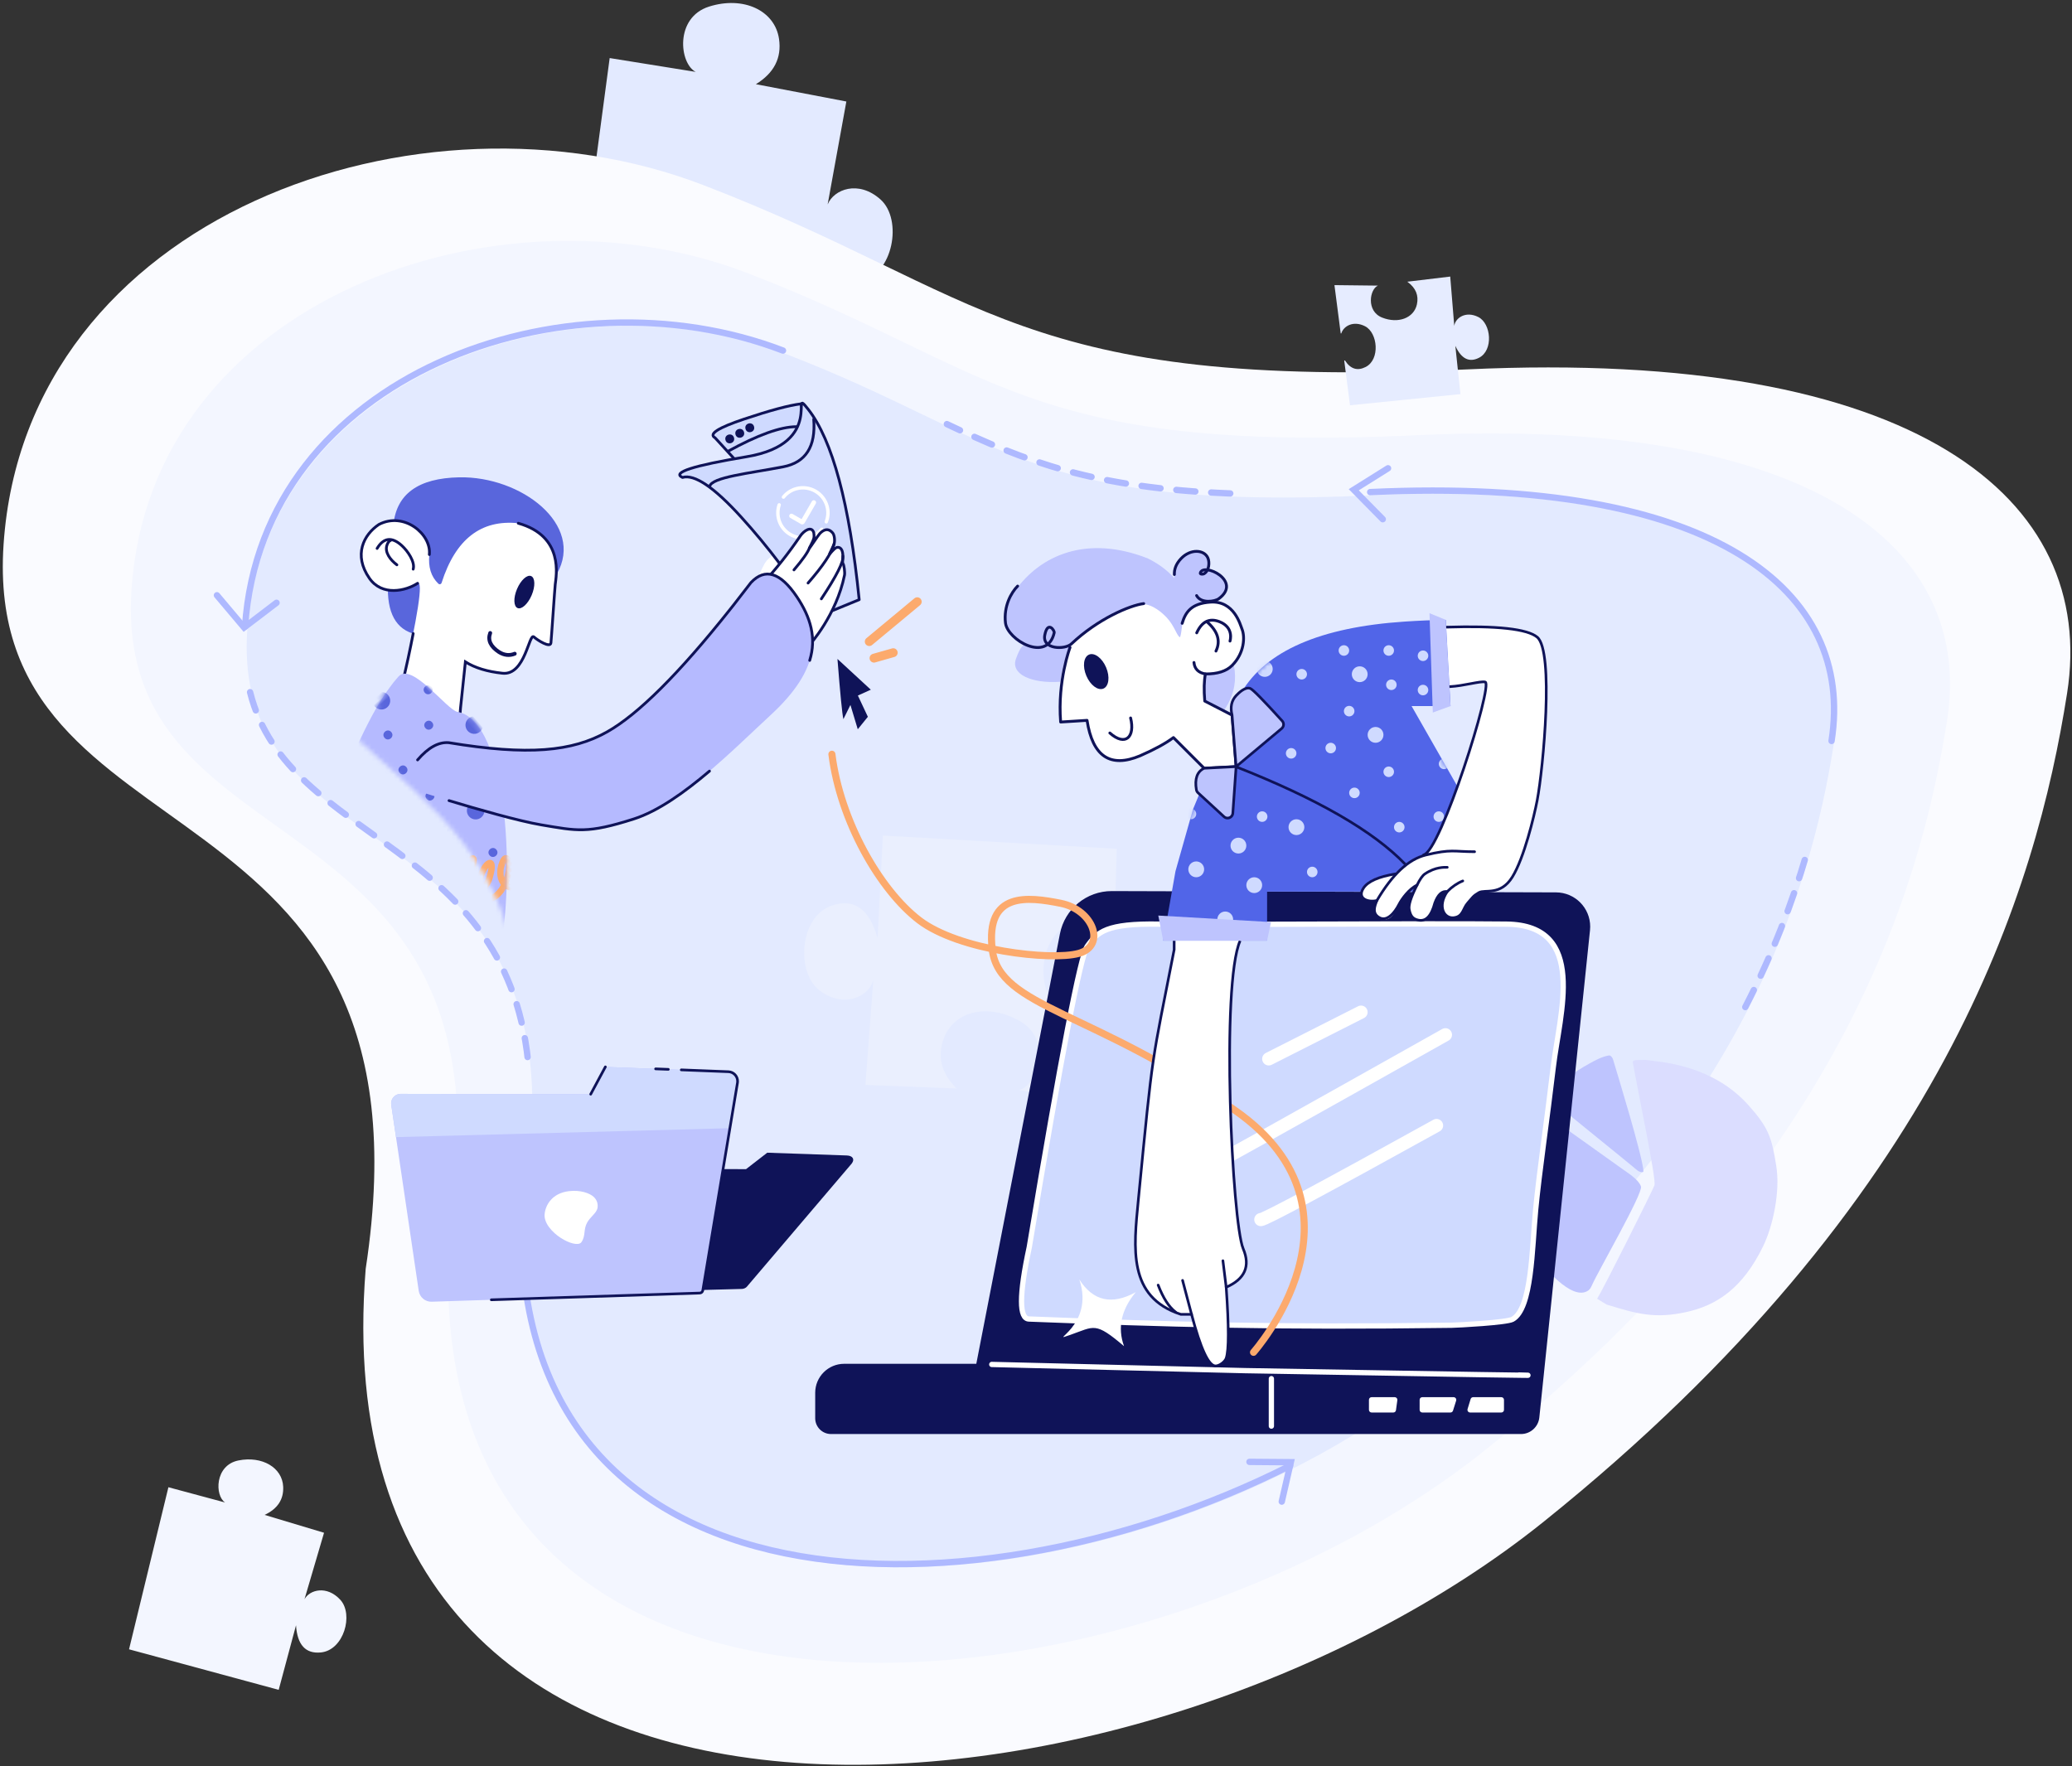 <?xml version="1.0" encoding="UTF-8"?>
<svg width="468px" height="399px" viewBox="0 0 468 399" version="1.1" xmlns="http://www.w3.org/2000/svg" xmlns:xlink="http://www.w3.org/1999/xlink">
    <rect x="0" y="0" width="468" height="399" fill="#333333" stroke="none"/>
    <!-- Generator: Sketch 63.1 (92452) - https://sketch.com -->
    <title>bg/3</title>
    <desc>Created with Sketch.</desc>
    <defs>
        <path d="M368.853,140.97 C377.676,107.931 349.148,78.696 271.093,74.171 C193.038,69.647 189.574,52.487 142.533,28.508 C95.493,4.529 24.975,21.566 15.179,77.815 C5.383,134.063 87.031,123.791 64.563,209.432 C43.601,321.637 188.336,322.74 263.478,274.387 C338.619,226.034 360.031,174.008 368.853,140.97 Z" id="path-1"></path>
        <path d="M0.58,41.688 C34.569,19.705 63.129,3.844 76.239,1.003 C78.21,0.576 77.65,0.671 79.559,0.389 C84.097,-0.284 82.902,13.275 84.424,15.147 C91.673,24.058 69.923,52.636 52.057,65.692 L0.58,41.688 Z" id="path-3"></path>
        <path d="M18.256,11.07 C14.887,7.861 11.496,9.1 8.083,14.787 C2.963,23.318 3.555,31.376 15.421,41.22 C23.911,48.262 36.785,60.191 47.46,63.001 C58.134,65.811 60.421,65.015 68.388,63.247 C76.354,61.478 94.91,54.491 94.91,54.491 C94.91,54.491 98.767,52.568 95.44,45.868 C94.455,43.885 93.062,43.025 91.262,43.288 C73.523,47.178 60.578,47.09 52.427,43.026 C44.276,38.961 32.886,28.309 18.256,11.07 Z" id="path-5"></path>
        <path d="M7.61748243e-14,72.467 L2.773,56.772 L6.724,42.803 L17.614,16.469 C23.173,7.016 35.476,1.656 54.524,0.388 C57.805,0.17 60.905,0.041 63.824,3.38554775e-14 L64.893,19.474 L56.102,19.474 L70.334,44.407 L61.419,61.374 L23.465,61.374 L23.465,72.467 L7.61748243e-14,72.467 Z" id="path-7"></path>
    </defs>
    <g id="页面-1" stroke="none" stroke-width="1" fill="none" fill-rule="evenodd">
        <g id="登录3" transform="translate(-940, -256)">
            <g id="bg/3" transform="translate(931, 253)">
                <path d="M142,75.691 L193.821,79.527 L195.39,56.773 C197.071,63.259 200.377,65.752 205.309,64.253 C212.707,62.005 213.717,49.404 208.341,45.356 C202.964,41.307 197.606,43.967 196.513,47.492 L198.696,23.959 L177.997,21.847 C181.873,18.975 183.312,15.426 182.313,11.2 C180.816,4.862 173.424,2.177 165.908,5.314 C158.393,8.451 160.348,18.674 164.212,20.261 L144.586,18.842 L142,75.691 Z" id="路径-63" fill="#E3EAFF" transform="translate(176.868, 41.764) rotate(5) translate(-176.868, -41.764) "></path>
                <path d="M479.916,183.478 C491.39,140.47 454.286,102.412 352.765,96.522 C251.243,90.632 246.737,68.294 185.555,37.079 C124.372,5.864 32.654,28.042 19.913,101.265 C7.172,174.488 113.366,161.115 84.143,272.6 C56.88,418.666 245.128,420.101 342.86,357.156 C440.592,294.212 468.441,226.486 479.916,183.478 Z" id="蒙版" fill="#FAFBFF" transform="translate(250.385, 210) rotate(-6) translate(-250.385, -210) "></path>
                <path d="M42,380.46 L76.926,383 L77.984,367.937 C79.117,372.23 81.345,373.88 84.669,372.888 C89.655,371.4 90.336,363.058 86.712,360.378 C83.089,357.698 79.477,359.459 78.741,361.792 L80.212,346.213 L66.261,344.815 C68.874,342.913 69.843,340.564 69.17,337.766 C68.161,333.57 63.179,331.793 58.114,333.87 C53.048,335.946 54.366,342.714 56.971,343.765 L43.743,342.826 L42,380.46 Z" id="路径-63备份" fill="#F3F6FF" transform="translate(65.5, 358) rotate(11) translate(-65.5, -358) "></path>
                <path d="M452.336,186.666 C462.432,148.827 429.786,115.344 340.463,110.161 C251.14,104.979 247.176,85.326 193.345,57.863 C139.513,30.4 58.815,49.912 47.605,114.334 C36.395,178.756 129.829,166.991 104.118,265.076 C80.131,393.586 245.759,394.848 331.749,339.469 C417.738,284.09 442.241,224.505 452.336,186.666 Z" id="蒙版" fill="#F3F6FF" transform="translate(250.385, 210) rotate(-6) translate(-250.385, -210) "></path>
                <g id="编组-10备份" transform="translate(57.436, 48.462)">
                    <mask id="mask-2" fill="white">
                        <use xlink:href="#path-1"></use>
                    </mask>
                    <use id="蒙版" fill="#E3EAFF" transform="translate(192.378, 161.343) rotate(-6) translate(-192.378, -161.343) " xlink:href="#path-1"></use>
                    <g id="编组-10" mask="url(#mask-2)">
                        <g transform="translate(67.205, 124.726) rotate(-15) translate(-67.205, -124.726) translate(-25.295, 53.726)">
                            <g id="编组-7" stroke-width="1" fill="none" transform="translate(89.369, 35.536) rotate(21) translate(-89.369, -35.536) translate(66.369, 6.536)">
                                <path d="M6.607,12.587 C6.477,5.484 11.034,1.357 20.279,0.205 C34.147,-1.521 49.584,7.879 44.49,19.573 C43.372,20.856 41.166,18.527 37.872,12.587 L28.037,12.587 L20.279,19.573 C20.52,24.244 20.06,26.58 18.899,26.58 C17.737,26.58 15.978,24.244 13.621,19.573 L11.305,15.167 L6.607,12.587 Z" id="路径-39" fill="#5966DC"></path>
                                <path d="M6.713,24.463 C6.849,31.465 9.077,35.431 13.399,36.362 C15.045,36.116 15.515,32.149 14.81,24.463 L13.399,22.659 L6.713,24.463 Z" id="路径-40" fill="#5966DC"></path>
                                <path d="M18.791,24.346 C20.88,14.202 26.154,9.13 34.614,9.13 C45.303,10.945 44.357,20.174 44.357,22.018 C44.357,23.861 45.212,33.704 44.771,35.233 C44.329,36.762 42.03,35.216 40.81,34.306 C39.59,33.395 39.796,43.201 34.614,43.201 C31.159,43.201 28.289,42.642 26.003,41.525 L26.003,51.997 C25.964,56.28 24.113,57.839 20.452,56.675 C17.897,55.863 14.093,54.333 12.454,52.071 C11.98,51.418 11.925,50.299 12.288,48.716 C14.267,32.106 14.642,24.2 13.411,24.997 C11.565,26.193 6.713,29.472 2.461,24.997 C-1.791,20.522 -0.04,14.573 3.969,12.318 C9.377,9.641 15.375,13.598 15.375,18.262 C15.375,21.091 16.283,23.205 18.098,24.604 L18.098,24.604 C18.289,24.751 18.562,24.715 18.709,24.524 C18.75,24.472 18.778,24.411 18.791,24.346 Z" id="路径-36" fill="#FFFFFF"></path>
                                <path d="M34.614,9.13 C45.303,10.945 44.357,20.174 44.357,22.018 C44.357,23.247 44.771,33.967 44.771,35.233 C44.771,36.498 41.623,34.913 40.81,34.306 C39.59,33.395 39.796,43.201 34.614,43.201 C31.159,43.201 28.289,42.642 26.003,41.525 L26.003,51.997 C26.738,61.943 12.397,54.357 12.179,51.336 C12.122,50.536 12.158,49.663 12.288,48.716 C12.884,43.87 13.324,39.762 13.608,36.393 M13.411,24.997 C10.92,27.02 5.742,28.799 2.461,24.997 C-1.721,20.152 0.139,15.355 3.334,12.694 C8.649,9.171 15.375,13.598 15.375,18.262" id="形状" stroke="#0F1358" stroke-width="0.628" stroke-linecap="round"></path>
                                <ellipse id="椭圆形" fill="#0F1358" transform="translate(37.601, 24.448) rotate(17) translate(-37.601, -24.448) " cx="37.601" cy="24.448" rx="1.795" ry="3.922"></ellipse>
                                <path d="" id="路径-37" stroke="#979797" stroke-width="0.5"></path>
                                <path d="M30.896,34.449 C30.47,36.108 31.28,37.467 33.326,38.526 C34.584,39.13 35.775,39.13 36.896,38.526" id="路径-38" stroke="#0F1358" stroke-width="0.871" stroke-linecap="round"></path>
                                <path d="M4.498,16.382 C6.726,14.574 8.547,15.007 9.961,17.683 C10.812,19.295 11.55,22.209 10.559,23.567" id="路径-41" stroke="#0F1358" stroke-width="0.628" stroke-linecap="round" transform="translate(7.766, 19.428) rotate(-26) translate(-7.766, -19.428) "></path>
                                <path d="M7.665,16.088 C7.295,16.088 6.915,16.328 6.524,16.809 C5.449,18.13 6.098,20.218 7.11,21.753" id="路径-42" stroke="#0F1358" stroke-width="0.628" stroke-linecap="round" transform="translate(6.818, 18.92) rotate(-26) translate(-6.818, -18.92) "></path>
                            </g>
                            <g id="编组-9" stroke-width="1" fill="none" transform="translate(53.631, 92.953) rotate(-26) translate(-53.631, -92.953) translate(10.631, 59.953)">
                                <mask id="mask-4" fill="white">
                                    <use xlink:href="#path-3"></use>
                                </mask>
                                <use id="蒙版" fill="#B5BAFF" xlink:href="#path-3"></use>
                                <g mask="url(#mask-4)">
                                    <g transform="translate(2.586, 0)">
                                        <circle id="椭圆形" stroke="none" fill="#5966DC" fill-rule="evenodd" cx="66.559" cy="8.78" r="1"></circle>
                                        <circle id="椭圆形备份" stroke="none" fill="#5966DC" fill-rule="evenodd" cx="74.966" cy="13.164" r="1"></circle>
                                        <circle id="椭圆形备份-28" stroke="none" fill="#5966DC" fill-rule="evenodd" cx="82.739" cy="19.889" r="1.983"></circle>
                                        <circle id="椭圆形备份-29" stroke="none" fill="#5966DC" fill-rule="evenodd" cx="70.525" cy="1.983" r="1.983"></circle>
                                        <circle id="椭圆形备份-30" stroke="none" fill="#5966DC" fill-rule="evenodd" cx="21.242" cy="28.04" r="1.983"></circle>
                                        <circle id="椭圆形备份-31" stroke="none" fill="#5966DC" fill-rule="evenodd" cx="32.572" cy="42.201" r="1.983"></circle>
                                        <circle id="椭圆形备份-32" stroke="none" fill="#5966DC" fill-rule="evenodd" cx="11.046" cy="43.334" r="1.983"></circle>
                                        <circle id="椭圆形备份-33" stroke="none" fill="#5966DC" fill-rule="evenodd" cx="39.369" cy="57.496" r="1.983"></circle>
                                        <path d="M42.41,46.032 C43.126,45.728 43.894,45.721 44.556,45.121 C45.415,44.344 48.742,39.594 47.094,37.144 C45.952,35.445 44.847,45.931 47.582,46.534 C50.318,47.137 53.34,42.682 50.963,38.475 C50.028,36.82 48.816,41.036 48.786,41.891 C48.62,46.618 49.819,50.244 52.344,49.27 C53.067,48.991 54.442,47.916 54.87,46.742 C55.163,45.938 56.27,43.199 56.453,42.283 C57.893,35.088 50.993,41.24 54.484,47.959 C54.946,48.849 55.576,49.461 56.214,49.75 C56.726,49.981 57.319,49.923 57.783,49.453 C58.537,48.69 59.557,44.9 59.983,43.487 C60.32,42.37 60.202,40.93 60.197,39.64 C60.181,35.498 56.441,44.926 60.043,47.385 C60.409,47.635 60.822,47.62 61.208,47.528 C61.577,47.44 61.962,47.262 62.266,46.853 C62.929,45.961 63.516,44.86 64.055,43.702 C64.246,43.293 64.368,42.756 64.424,42.218 C65.063,36.044 62.055,39.431 62.32,44.131 C62.634,49.72 68.857,47.104 68.403,39.351 C68.315,37.853 67.134,35.883 66.649,38.145 C65.672,42.697 69.71,45.644 72.378,41.132 C72.645,40.681 71.15,44.767 71.366,44.225" id="路径-53" stroke="#FCAA6D" stroke-width="1.436" fill="none" stroke-linecap="round" transform="translate(57.41, 43.42) rotate(52) translate(-57.41, -43.42) "></path>
                                        <path d="M27.512,21.782 C28.228,21.478 28.996,21.471 29.658,20.872 C30.517,20.095 33.844,15.345 32.196,12.895 C31.054,11.196 29.949,21.681 32.684,22.284 C35.42,22.888 38.441,18.432 36.064,14.225 C35.129,12.57 33.918,16.786 33.888,17.641 C33.722,22.368 34.921,25.994 37.445,25.021 C38.169,24.742 39.544,23.666 39.972,22.492 C40.265,21.688 41.372,18.949 41.555,18.034 C42.995,10.838 36.095,16.99 39.586,23.71 C40.048,24.599 40.678,25.211 41.316,25.5 C41.827,25.732 42.421,25.673 42.885,25.203 C43.639,24.441 44.659,20.65 45.085,19.237 C45.422,18.12 45.304,16.68 45.299,15.391 C45.283,11.248 41.543,20.677 45.144,23.135 C45.511,23.385 45.924,23.371 46.31,23.278 C46.679,23.19 47.064,23.012 47.368,22.603 C48.031,21.712 48.618,20.61 49.157,19.452 C49.348,19.043 49.47,18.506 49.526,17.969 C50.165,11.795 47.157,15.182 47.421,19.882 C47.736,25.47 53.959,22.854 53.505,15.102 C53.417,13.603 52.236,11.633 51.751,13.895 C50.774,18.448 54.812,21.394 57.48,16.882 C57.747,16.431 56.252,20.518 56.468,19.976" id="路径-53备份" stroke="#FCAA6D" stroke-width="1.436" fill="none" stroke-linecap="round" transform="translate(42.512, 19.17) rotate(52) translate(-42.512, -19.17) "></path>
                                        <circle id="椭圆形备份-36" stroke="none" fill="#5966DC" fill-rule="evenodd" cx="18.41" cy="53.531" r="1.983"></circle>
                                        <circle id="椭圆形备份-37" stroke="none" fill="#5966DC" fill-rule="evenodd" cx="23.508" cy="67.692" r="1.983"></circle>
                                        <circle id="椭圆形备份-38" stroke="none" fill="#5966DC" fill-rule="evenodd" cx="50.132" cy="65.993" r="1.983"></circle>
                                        <circle id="椭圆形备份-39" stroke="none" fill="#5966DC" fill-rule="evenodd" cx="1.983" cy="52.398" r="1.983"></circle>
                                        <circle id="椭圆形备份-40" stroke="none" fill="#5966DC" fill-rule="evenodd" cx="1.983" cy="39.369" r="1.983"></circle>
                                        <circle id="椭圆形备份-34" stroke="none" fill="#5966DC" fill-rule="evenodd" cx="50.132" cy="53.531" r="1.983"></circle>
                                        <circle id="椭圆形备份-35" stroke="none" fill="#5966DC" fill-rule="evenodd" cx="70.295" cy="34.683" r="1.983"></circle>
                                        <circle id="椭圆形备份-43" stroke="none" fill="#5966DC" fill-rule="evenodd" cx="61.835" cy="33.453" r="1"></circle>
                                        <circle id="椭圆形备份-44" stroke="none" fill="#5966DC" fill-rule="evenodd" cx="64.681" cy="25.421" r="1"></circle>
                                        <circle id="椭圆形备份-45" stroke="none" fill="#5966DC" fill-rule="evenodd" cx="51.139" cy="16.668" r="1"></circle>
                                        <circle id="椭圆形备份-46" stroke="none" fill="#5966DC" fill-rule="evenodd" cx="67.049" cy="44.378" r="1"></circle>
                                        <circle id="椭圆形备份-49" stroke="none" fill="#5966DC" fill-rule="evenodd" cx="56.765" cy="56.635" r="1"></circle>
                                        <circle id="椭圆形备份-47" stroke="none" fill="#5966DC" fill-rule="evenodd" cx="80.108" cy="7.036" r="1"></circle>
                                        <circle id="椭圆形备份-48" stroke="none" fill="#5966DC" fill-rule="evenodd" cx="63.941" cy="16.968" r="1"></circle>
                                        <circle id="椭圆形备份-26" stroke="none" fill="#5966DC" fill-rule="evenodd" cx="55.797" cy="12.179" r="1"></circle>
                                        <circle id="椭圆形备份-27" stroke="none" fill="#5966DC" fill-rule="evenodd" cx="57.496" cy="21.809" r="1.983"></circle>
                                    </g>
                                </g>
                            </g>
                            <path d="M165.57,46.72 C165.677,46.019 163.737,43.856 160.945,44.166 C159.084,44.372 157.04,44.84 154.811,45.57 L155.308,50.222 L164.924,50.933 L165.57,46.72 Z" id="形状" fill="#FFFFFF" transform="translate(160.193, 47.534) rotate(-40) translate(-160.193, -47.534) "></path>
                            <g id="编组-11" stroke-width="1" fill="none" transform="translate(162.365, 35.336) scale(-1, 1) translate(-162.365, -35.336) translate(144.865, 11.336)">
                                <path d="M3.883,0.285 C6.548,-0.095 10.98,-0.095 17.178,0.285 C23.376,0.664 25.853,1.458 24.608,2.665 L10.552,29.802 L3.883,28.957 L3.883,0.285 Z" id="矩形" stroke="#0F1358" stroke-width="0.628" fill="#CFDAFF" stroke-linejoin="round"></path>
                                <path d="M2.627,1.884 C5.471,-4.749 0.476,10.433 18.822,8.646 C31.053,7.455 36.122,7.713 34.029,9.42 C31.223,9.354 27.737,13.362 23.572,21.444 C19.407,29.525 15.861,38.288 12.933,47.731 L2.627,46.418 C-0.876,24.897 -0.876,10.053 2.627,1.884 Z" id="矩形" stroke="#0F1358" stroke-width="0.628" fill="#CFDAFF" stroke-linejoin="round"></path>
                                <g id="编组" transform="translate(9.37, 24.638) scale(-1, 1) translate(-9.37, -24.638) translate(2.87, 18.138)" fill="#FFFFFF" fill-rule="nonzero">
                                    <path d="M5.352,8.553 C5.51,8.547 5.661,8.49 5.784,8.39 L9.392,4.783 C9.591,4.583 9.591,4.259 9.391,4.059 C9.191,3.859 8.867,3.859 8.667,4.058 L5.381,7.346 L3.723,5.687 C3.523,5.488 3.199,5.488 2.999,5.688 C2.799,5.888 2.799,6.212 2.998,6.412 L4.99,8.403 C5.086,8.499 5.216,8.553 5.352,8.553 L5.352,8.553 Z" id="路径"></path>
                                    <path d="M8.994,10.41 C8.123,11 7.095,11.315 6.042,11.313 C3.136,11.313 0.772,8.949 0.772,6.043 C0.77,5.004 1.077,3.989 1.653,3.124 C1.732,3.01 1.743,2.862 1.682,2.737 C1.621,2.612 1.498,2.53 1.359,2.522 C1.22,2.514 1.088,2.582 1.013,2.699 C0.353,3.689 0.002,4.853 0.003,6.043 C0.003,9.373 2.713,12.082 6.042,12.082 C7.248,12.084 8.427,11.723 9.425,11.046 C9.539,10.969 9.603,10.837 9.593,10.7 C9.583,10.563 9.501,10.442 9.377,10.382 C9.254,10.322 9.107,10.333 8.994,10.41 L8.994,10.41 Z M6.042,0.003 C4.763,0 3.517,0.406 2.485,1.162 C2.314,1.287 2.276,1.528 2.401,1.699 C2.526,1.871 2.766,1.909 2.938,1.784 C3.838,1.124 4.926,0.77 6.042,0.773 C8.948,0.773 11.313,3.137 11.313,6.043 C11.315,7.159 10.961,8.247 10.302,9.147 C10.219,9.258 10.202,9.405 10.257,9.531 C10.313,9.658 10.432,9.745 10.57,9.76 C10.707,9.774 10.842,9.713 10.922,9.6 C11.678,8.568 12.084,7.322 12.081,6.043 C12.081,2.713 9.372,0.003 6.042,0.003 Z" id="形状"></path>
                                </g>
                                <path d="M1.999,4.396 C3.122,10.49 6.267,13.354 11.434,12.988 C19.184,12.44 27.691,11.038 28.641,12.988" id="路径-50" stroke="#0F1358" stroke-width="0.628" stroke-linecap="round"></path>
                                <circle id="椭圆形" fill="#0F1358" cx="18.956" cy="3.14" r="1"></circle>
                                <circle id="椭圆形备份-41" fill="#0F1358" cx="21.468" cy="3.768" r="1"></circle>
                                <circle id="椭圆形备份-42" fill="#0F1358" cx="16.444" cy="2.512" r="1"></circle>
                                <path d="M22.554,6.365 C15.138,4.545 9.696,4.09 6.225,5" id="路径-54" stroke="#0F1358" stroke-width="0.628" stroke-linecap="round"></path>
                            </g>
                            <g id="编组-8" stroke-width="1" fill="none" transform="translate(167.549, 51.964) rotate(-23) translate(-167.549, -51.964) translate(154.049, 40.464)" stroke-linecap="round">
                                <path d="M1.549,3.402 C2.891,14.662 3.561,20.292 3.561,20.292 C3.561,20.292 12.473,20.171 20.38,15.329 C20.857,15.037 22.001,13.707 22.076,13.244 C22.108,13.047 23.106,12.288 23.273,12.129 C23.957,11.476 24.705,10.455 23.742,9.771 C23.525,9.616 22.78,9.566 21.509,9.62 C22.861,9.19 23.605,8.949 23.742,8.897 C24.47,8.62 25.434,7.557 25.522,6.922 C25.764,5.182 24.475,4.84 23.407,4.84 C22.834,4.84 19.518,5.438 19.452,5.357 C19.408,5.304 20.927,5.026 21.782,4.556 C22.167,4.345 22.65,3.726 22.664,3.702 C23.537,2.224 21.392,1.774 20.054,1.986 C15.426,2.718 10.837,3.083 6.287,3.083 L1.549,3.402 Z" id="路径-45" stroke="#0F1358" stroke-width="0.628" fill="#FFFFFF" transform="translate(13.551, 11.114) rotate(-9) translate(-13.551, -11.114) "></path>
                                <path d="M12.59,5.78 C15.59,5.642 17.586,5.372 18.579,4.969" id="路径-46" stroke="#0F1358" stroke-width="0.628" transform="translate(15.585, 5.374) rotate(-9) translate(-15.585, -5.374) "></path>
                                <path d="M13.171,9.733 C18.317,9.569 21.815,8.988 23.664,7.992" id="路径-47" stroke="#0F1358" stroke-width="0.628" transform="translate(18.418, 8.863) rotate(-9) translate(-18.418, -8.863) "></path>
                                <path d="M13.235,14.414 C19.387,13.389 22.846,12.381 23.612,11.389" id="路径-48" stroke="#0F1358" stroke-width="0.628" transform="translate(18.424, 12.901) rotate(-9) translate(-18.424, -12.901) "></path>
                            </g>
                            <g id="路径-53" stroke-width="1" fill="none" transform="translate(66.361, 29.272)">
                                <mask id="mask-6" fill="white">
                                    <use xlink:href="#path-5"></use>
                                </mask>
                                <use id="蒙版" fill="#B5BAFF" transform="translate(50.909, 37.09) scale(-1, 1) rotate(-12) translate(-50.909, -37.09) " xlink:href="#path-5"></use>
                            </g>
                            <g id="编组-14" stroke-width="1" fill="none" transform="translate(71.291, 29.333)" stroke-linecap="round">
                                <path d="M93.691,47.389 C91.157,44.734 88.745,43.561 86.453,43.869 C68.714,47.758 58.726,47.352 50.575,43.288 C43.406,39.713 33.731,31.043 21.551,17.276 C21.215,16.896 20.877,16.512 20.537,16.125 C19.639,15.1 18.261,13.503 16.404,11.332 C13.035,8.123 9.644,9.362 6.231,15.049 C3.315,19.907 2.252,24.612 4.068,29.58" id="路径" stroke="#0F1358" stroke-width="0.628" transform="translate(48.432, 28.492) scale(-1, 1) rotate(-12) translate(-48.432, -28.492) "></path>
                                <path d="M3.59,50.802 C9.437,55.261 15.627,59.229 21.213,60.699 C31.888,63.509 34.175,62.713 42.141,60.945 C47.206,59.82 56.551,56.586 62.687,54.38" id="路径" stroke="#0F1358" stroke-width="0.628" transform="translate(33.138, 56.674) scale(-1, 1) rotate(-12) translate(-33.138, -56.674) "></path>
                            </g>
                        </g>
                    </g>
                </g>
                <g id="编组-13备份" transform="translate(58, 71)" stroke="#AEB9FF" stroke-linecap="round" stroke-width="1.436">
                    <path d="M12.149,85.297 C17.174,120.734 67.533,124.442 65.838,177.314" id="路径" stroke-dasharray="4.308,3.59" transform="translate(39.015, 131.305) rotate(-6) translate(-39.015, -131.305) "></path>
                    <path d="M73.754,190.465 C55.599,287.647 161.739,301.486 239.307,272.035" id="路径" transform="translate(155.504, 238.118) rotate(-6) translate(-155.504, -238.118) "></path>
                    <path d="M343.451,158.678 C350.999,147.175 356.532,136.185 360.694,126.06" id="路径" stroke-dasharray="4.308,3.59" transform="translate(352.073, 142.369) rotate(-6) translate(-352.073, -142.369) "></path>
                    <path d="M361.46,104.589 C370.283,71.551 341.755,42.316 263.7,37.791" id="路径" transform="translate(313.352, 71.19) rotate(-6) translate(-313.352, -71.19) "></path>
                    <path d="M227.88,46.764 C197.272,42.352 182.478,34.641 165.861,24.497" id="路径" stroke-dasharray="4.308,3.59" transform="translate(196.871, 35.63) rotate(-6) translate(-196.871, -35.63) "></path>
                    <path d="M130.226,17.739 C83.186,-6.24 12.668,10.797 2.872,67.046" id="路径" transform="translate(66.549, 37.112) rotate(-6) translate(-66.549, -37.112) "></path>
                    <polyline id="路径-62" points="0 66.467 6.137 73.744 13.461 68.161"></polyline>
                    <polyline id="路径-7" points="264.515 37.779 256.772 42.627 263.324 49.287"></polyline>
                    <polyline id="路径-7备份" transform="translate(239.179, 264.395) rotate(-225) translate(-239.179, -264.395) " points="243.05 258.641 235.308 263.489 241.859 270.148"></polyline>
                </g>
                <path d="M195.553,190.827 L215.767,195.386 C211.596,196.229 207.653,206.142 214.554,210.77 C221.455,215.399 229.364,214.14 232.094,208.049 C233.868,204.09 233.202,200.326 230.096,196.757 L229.852,196.483 L250.379,198.35 L247.37,221.86 C248.608,218.308 254.155,215.788 259.481,220.104 C264.808,224.42 263.332,237.222 255.725,239.25 C250.742,240.578 247.493,238.036 245.977,231.624 L245.898,231.277 L243.492,254.405 L190.899,248.654 L192.695,226.337 C194.362,231.498 197.455,233.477 201.974,232.272 C209.582,230.245 211.057,217.442 205.731,213.126 C200.404,208.81 194.858,211.33 193.62,214.882 L195.553,190.827 Z" id="路径" fill="#EAEFFE" transform="translate(226.775, 222.616) rotate(177) translate(-226.775, -222.616) "></path>
                <g id="编组-17备份" transform="translate(379.222, 270.584) rotate(-13) translate(-379.222, -270.584) translate(347.722, 240.084)">
                    <path d="M17.484,5.26 C20.353,3.56 23.771,2.297 27.738,1.471 C29.258,1.155 30.833,0.834 32.371,1.033 C32.79,1.087 33.018,1.719 33.016,2.152 C33.004,5.785 33.004,25.421 32.196,28.32 C32.075,28.753 31.225,28.174 30.985,27.798 C29.388,25.291 19.313,10.471 18.358,8.881 C17.939,8.183 17.655,7.754 17.146,7.121 C17.146,7.121 17.146,7.121 17.146,7.121 C16.713,6.583 16.798,5.795 17.337,5.362 C17.383,5.324 17.432,5.29 17.483,5.26 Z" id="路径-59" fill="#BEC4FE" transform="translate(24.934, 14.723) rotate(-4) translate(-24.934, -14.723) "></path>
                    <path d="M16.057,10.008 C17.975,12.487 22.32,18.324 29.092,27.517 C29.895,28.607 31.658,30.697 31.658,32.299 C31.657,33.901 16.517,47.542 14.329,49.985 C13.977,50.379 13.587,50.81 13.083,50.963 C8.766,52.266 4.914,42.461 3.948,38.839 C1.918,31.223 1.581,24.209 5.865,17.645 C9.061,12.749 8.819,13.309 13.552,9.527 C14.389,9.033 15.463,9.239 16.057,10.008 Z" id="路径-60" fill="#BEC4FE" transform="translate(17.079, 29.881) rotate(-5) translate(-17.079, -29.881) "></path>
                    <path d="M16.463,53.499 C18.489,51.465 33.916,32.802 34.844,31.437 C35.584,30.348 35.975,9.655 36.323,3.314 C36.365,2.557 37.805,3.115 38.533,3.235 C39.479,3.391 40.378,3.814 41.271,4.13 C48.38,6.641 55.452,11.007 59.621,18.622 C62.857,24.534 63.112,26.816 62.617,33.547 C62.208,39.102 58.983,46.274 55.629,50.415 C49.039,58.551 42.484,61.062 35.268,60.954 C28.109,60.846 24.455,58.862 18.239,55.248 L16.463,53.499 Z" id="路径-61" fill="#DBDDFF"></path>
                </g>
                <g id="编组-6备份" transform="translate(193.128, 204.256)">
                    <path d="M36.389,106.813 L55.28,9.667 C56.37,4.057 61.292,0.012 67.007,0.029 L167.327,0.324 C171.603,0.337 175.06,3.813 175.047,8.09 C175.046,8.35 175.032,8.609 175.005,8.868 L163.558,118.942 C163.337,121.066 161.547,122.68 159.411,122.68 L3.574,122.68 C1.6,122.68 -3.31696898e-14,121.08 -3.38554775e-14,119.106 L-3.38554775e-14,113.364 C-4.23328297e-14,109.746 2.933,106.813 6.552,106.813 L36.389,106.813 L36.389,106.813 Z" id="路径-12" fill="#0F1358"></path>
                    <path d="M77.736,7.496 C65.695,7.283 63.748,9.283 61.447,12.49 C59.913,14.628 55.547,37.295 48.348,80.492 C46.018,91.341 46.018,96.743 48.348,96.699 C79.632,97.907 103.318,98.653 143.77,98.102 C145.16,98.083 156.17,97.498 157.505,96.765 C161.893,94.354 161.893,80.757 162.729,72.021 C163.566,63.285 165.298,51.777 166.715,39.759 C168.133,27.741 174.574,7.71 156.155,7.496 C137.736,7.283 89.776,7.71 77.736,7.496 Z" id="路径-25" stroke="#FFFFFF" stroke-width="1.191" fill="#CFDAFF"></path>
                    <path d="M39.88,106.96 L97.103,108.359 C147.318,109.234 167.933,109.562 158.948,109.343" id="路径-27" stroke="#FFFFFF" stroke-width="1.191" stroke-linecap="round"></path>
                    <path d="M125.074,114.949 L125.074,117.221 C125.074,117.549 125.341,117.816 125.67,117.816 L130.586,117.816 C130.884,117.816 131.136,117.597 131.176,117.302 L131.312,116.315 L131.312,116.315 L131.49,115.031 C131.535,114.705 131.307,114.404 130.981,114.359 C130.954,114.356 130.927,114.354 130.9,114.354 L125.67,114.354 C125.341,114.354 125.074,114.62 125.074,114.949 Z" id="路径-32" fill="#FFFFFF"></path>
                    <path d="M136.522,114.949 L136.522,117.221 C136.522,117.549 136.789,117.816 137.118,117.816 L143.49,117.816 C143.75,117.816 143.98,117.648 144.058,117.4 L144.775,115.128 C144.873,114.815 144.699,114.48 144.386,114.381 C144.328,114.363 144.267,114.354 144.207,114.354 L137.118,114.354 C136.789,114.354 136.522,114.62 136.522,114.949 Z" id="路径-33" fill="#FFFFFF"></path>
                    <path d="M148.041,114.775 L147.346,117.046 C147.25,117.361 147.427,117.694 147.742,117.79 C147.798,117.807 147.857,117.816 147.916,117.816 L154.978,117.816 C155.307,117.816 155.574,117.549 155.574,117.221 L155.574,114.949 C155.574,114.62 155.307,114.354 154.978,114.354 L148.61,114.354 C148.348,114.354 148.117,114.525 148.041,114.775 Z" id="路径-33备份" fill="#FFFFFF"></path>
                    <line x1="103.037" y1="110.167" x2="103.037" y2="120.888" id="路径-28" stroke="#FFFFFF" stroke-width="1.191" stroke-linecap="round"></line>
                    <path d="M88.878,62.297 C89.185,62.297 107.008,52.361 142.346,32.489" id="路径-29" stroke="#FFFFFF" stroke-width="2.978" stroke-linecap="round"></path>
                    <path d="M100.655,74.232 C101.537,74.232 114.766,67.152 140.343,52.991" id="路径-30" stroke="#FFFFFF" stroke-width="2.978" stroke-linecap="round"></path>
                    <line x1="102.442" y1="37.935" x2="123.288" y2="27.38" id="路径-31" stroke="#FFFFFF" stroke-width="2.978" stroke-linecap="round"></line>
                </g>
                <path d="M177.874,212.602 C177.874,212.602 204.197,179.3 232.192,206.999 C260.187,234.698 264.446,255.671 277.715,254.921 C290.985,254.17 288.045,244.882 285.327,237.886 C282.608,230.891 274.102,229.339 273.474,235.828 C272.847,242.316 278.833,262.415 287.1,270.009 C295.367,277.604 312.3,283.679 327.455,282.925" id="路径-34备份" stroke="#FCAA6D" stroke-width="1.6" stroke-linecap="round" transform="translate(252.665, 239.489) scale(1, -1) rotate(100) translate(-252.665, -239.489) "></path>
                <g id="编组-12备份-2" transform="translate(227.59, 110.205)">
                    <g id="编组-5" transform="translate(44.142, 32.818)">
                        <mask id="mask-8" fill="white">
                            <use xlink:href="#path-7"></use>
                        </mask>
                        <use id="蒙版" fill="#5165E8" xlink:href="#path-7"></use>
                        <g mask="url(#mask-8)" fill="#CFDAFF">
                            <g transform="translate(5.077, 5.727)">
                                <circle id="椭圆形" cx="11.912" cy="45.265" r="1.787"></circle>
                                <circle id="椭圆形备份-19" cx="2.382" cy="50.625" r="1.787"></circle>
                                <circle id="椭圆形备份-25" cx="8.934" cy="61.942" r="1.787"></circle>
                                <circle id="椭圆形备份-20" cx="15.485" cy="54.199" r="1.787"></circle>
                                <circle id="椭圆形备份-21" cx="25.015" cy="41.096" r="1.787"></circle>
                                <circle id="椭圆形备份-22" cx="42.883" cy="20.25" r="1.787"></circle>
                                <circle id="椭圆形备份-23" cx="17.868" cy="5.36" r="1.787"></circle>
                                <circle id="椭圆形备份-24" cx="39.309" cy="6.552" r="1.787"></circle>
                                <circle id="椭圆形备份-2" cx="17.272" cy="38.713" r="1.191"></circle>
                                <circle id="椭圆形备份-3" cx="23.824" cy="24.419" r="1.191"></circle>
                                <circle id="椭圆形备份-4" cx="32.758" cy="23.228" r="1.191"></circle>
                                <circle id="椭圆形备份-5" cx="38.118" cy="33.353" r="1.191"></circle>
                                <circle id="椭圆形备份-6" cx="48.243" cy="41.096" r="1.191"></circle>
                                <circle id="椭圆形备份-7" cx="58.368" cy="26.802" r="1.191"></circle>
                                <circle id="椭圆形备份-9" cx="57.177" cy="38.713" r="1.191"></circle>
                                <circle id="椭圆形备份-18" cx="1.191" cy="38.118" r="1.191"></circle>
                                <circle id="椭圆形备份-8" cx="45.861" cy="28.588" r="1.191"></circle>
                                <circle id="椭圆形备份-10" cx="26.206" cy="6.552" r="1.191"></circle>
                                <circle id="椭圆形备份-12" cx="35.736" cy="1.191" r="1.191"></circle>
                                <circle id="椭圆形备份-13" cx="45.861" cy="1.191" r="1.191"></circle>
                                <circle id="椭圆形备份-14" cx="46.456" cy="8.934" r="1.191"></circle>
                                <circle id="椭圆形备份-15" cx="53.603" cy="10.125" r="1.191"></circle>
                                <circle id="椭圆形备份-16" cx="53.603" cy="2.382" r="1.191"></circle>
                                <circle id="椭圆形备份-17" cx="28.588" cy="51.221" r="1.191"></circle>
                                <circle id="椭圆形备份-11" cx="36.927" cy="14.89" r="1.191"></circle>
                            </g>
                        </g>
                    </g>
                    <g id="编组-2" transform="translate(40.987, 40.716) scale(-1, 1) rotate(45) translate(-40.987, -40.716) translate(15.987, 8.716)">
                        <path d="M17.45,34.814 C16.595,28.333 19.175,23.851 25.191,21.366 C29.333,21.426 34.388,21.292 35.746,19.59 C37.103,17.888 38.611,26.328 43.486,22.108 C48.362,17.888 50.327,12.927 46.907,11.34 C44.626,10.282 43.486,10.093 43.486,10.771 C45.332,4.965 42.924,1.493 36.264,0.354 C26.273,-1.354 15.705,2.98 9.854,16.3 C8.964,18.897 8.596,21.388 8.751,23.774 C6.131,20.985 3.594,20.697 1.142,22.912 C-0.408,24.789 -0.136,26.333 1.959,27.542 C0.848,29.227 0.576,30.998 1.142,32.856 C1.99,35.643 7.905,33.842 9.271,32.856 C10.636,31.871 7.192,53.123 25.549,53.123 L25.549,49.734 L22.547,46.576 L19.546,43.418 L17.45,34.814 Z" id="路径-3" fill="#BEC4FE"></path>
                        <path d="M36.471,18.167 C36.471,18.167 39.522,19.052 43.228,21.93 C44.595,22.992 46.812,25.21 49.881,28.584 L45.401,32.534 C50.274,39.186 49.341,43.894 42.601,46.658 C39.207,47.984 36.457,48.791 34.351,49.078 L34.351,58.881 L28.983,63.728 L21.399,54.855 L23.517,48.249 C21.85,46.285 20.372,44.878 19.082,44.029 C18.649,43.743 16.216,46.93 13.474,46.93 C9.481,46.93 6.785,44.401 6.07,42.701 C5.691,41.8 2.745,36.908 6.799,33.355 C8.884,31.528 10.586,31.171 11.88,31.303 C13.103,31.428 13.962,31.99 14.433,32.162 C15.012,32.374 17.354,34.569 17.354,33.959 C17.354,33.011 16.333,31.189 16.259,28.855 C16.217,27.517 16.314,24.466 18.029,22.751 C26.815,13.966 36.471,18.167 36.471,18.167 Z" id="路径-2" fill="#FFFFFF"></path>
                        <path d="M19.082,40.368 C20.007,41.492 20.007,42.712 19.082,44.029 C17.172,45.963 15.302,46.93 13.474,46.93 C9.481,46.93 6.785,44.401 6.07,42.701 C5.691,41.8 2.745,36.908 6.799,33.355 C10.11,30.454 12.429,31.006 14.71,32.223" id="路径" stroke="#0F1358" stroke-width="0.647" fill="#FFFFFF" stroke-linecap="round" stroke-linejoin="round"></path>
                        <path d="M36.471,18.167 C36.471,18.167 43.802,21.448 49.881,28.584 L45.401,32.534 C50.274,39.186 49.341,43.894 42.601,46.658 C39.207,47.984 36.457,48.791 34.351,49.078 L34.351,58.881 L28.983,63.728 L21.399,54.855 L23.517,48.249 C21.85,46.285 20.372,44.878 19.082,44.029" id="路径" stroke="#0F1358" stroke-width="0.647" stroke-linecap="round" stroke-linejoin="round"></path>
                        <path d="M9.905,42.701 C9.905,42.701 7.03,41.251 8.49,37.922 C9.464,35.703 11.268,35.085 13.901,36.07" id="路径-5" stroke="#0F1358" stroke-width="0.647" stroke-linecap="round"></path>
                        <path d="M10.505,35.908 C10.27,39.168 11.348,41.217 13.74,42.054" id="路径-6" stroke="#0F1358" stroke-width="0.647" stroke-linecap="round"></path>
                        <path d="M17.701,22.93 C20.212,20.995 27.418,18.062 35.694,17.817 C37.62,17.76 41.327,14.038 38.511,12.149 C35.694,10.26 36.211,13.015 36.653,13.293 C42.63,17.049 45.231,6.943 42.865,3.947 C40.5,0.951 37.092,4.44353142e-14 35.039,4.44353142e-14" id="路径-8" stroke="#0F1358" stroke-width="0.647" fill="#BEC4FE" stroke-linecap="round"></path>
                        <path d="M8.152,23.181 C7.407,22.382 6.316,21.759 4.574,21.707 C1.418,21.612 -0.584,23.971 0.153,25.876 C0.554,26.911 2.023,28.166 3.33,27.789 C3.597,27.712 4.028,27.238 3.79,27.094 C1.578,25.754 -1.772,35.155 4.918,34.145 C6.044,33.974 8.564,32.099 7.971,30.1" id="路径-4" stroke="#0F1358" stroke-width="0.647" stroke-linecap="round"></path>
                        <ellipse id="椭圆形" fill="#0F1358" transform="translate(36.144, 26.21) rotate(-22) translate(-36.144, -26.21) " cx="36.144" cy="26.21" rx="2.426" ry="4.169"></ellipse>
                        <path d="M38.06,38.194 C38.345,42.904 41.5,42.885 43.777,39.108" id="路径-9" stroke="#0F1358" stroke-width="0.647" stroke-linecap="round" transform="translate(40.919, 40.018) scale(-1, 1) translate(-40.919, -40.018) "></path>
                    </g>
                    <path d="M108.097,34.462 C119.522,34.106 126.36,34.857 128.609,36.716 C132.443,39.885 129.999,66.319 128.609,73.596 C127.917,77.214 125.651,86.609 123.001,90.893 C120.323,95.224 116.812,93.628 115.444,94.425 C114.075,95.223 114.046,95.518 112.925,96.767 C111.805,98.016 111.9,99.88 109.744,100.096 C107.588,100.313 106.009,97.579 108.299,94.192 C107.132,93.996 106.195,94.854 105.49,96.767 C104.714,99.713 103.473,101.004 101.768,100.641 C100.495,100.37 99.715,99.83 99.709,98.238 C99.709,98.172 99.778,96.588 100.146,95.682 C100.28,95.353 101.128,93.331 100.774,93.358 C100.152,93.406 98.006,95.882 97.385,97.098 C96.412,99.008 95.353,101.471 92.995,100.096 C90.637,98.722 93.137,95.867 92.407,96.217 C91.678,96.566 88.822,96.419 88.822,95.033 C88.822,93.647 89.71,92.735 90.929,91.789 C91.742,91.158 93.545,90.638 96.339,90.23 C99.314,87.568 101.516,86.126 102.943,85.902 C106.747,85.305 118.753,47.295 116.869,46.855 C115.748,46.593 112.112,47.731 108.863,47.903 L108.097,34.462 Z" id="路径-13" fill="#FFFFFF"></path>
                    <path d="M108.097,34.462 C119.522,34.106 126.36,34.857 128.609,36.716 C132.443,39.885 129.999,66.319 128.609,73.596 C127.917,77.214 125.651,86.609 123.001,90.893 C120.323,95.224 116.812,93.628 115.444,94.425 C114.075,95.223 114.046,95.518 112.925,96.767 C111.805,98.016 111.9,99.88 109.744,100.096 C107.588,100.313 106.009,97.579 108.299,94.192 C107.132,93.996 106.195,94.854 105.49,96.767 C104.714,99.713 103.473,101.004 101.768,100.641 C100.495,100.37 99.996,99.708 99.709,98.238 C99.517,97.257 100.106,95.423 101.474,92.735 C99.709,93.556 98.035,95.825 97.385,97.098 C96.412,99.008 94.707,101.013 92.995,100.096 C91.284,99.18 91.846,97.579 92.407,96.217 C95.884,90.31 99.558,86.884 103.43,85.941 C109.237,84.525 109.744,85.192 114.476,85.192 M102.943,85.902 C106.747,85.305 118.753,47.295 116.869,46.855 C115.748,46.593 112.112,47.731 108.863,47.903" id="形状" stroke="#0F1358" stroke-width="0.596" stroke-linecap="round" stroke-linejoin="round"></path>
                    <path d="M46.616,107.318 C41.45,133.733 41.928,128.819 38.524,163.846 C37.458,174.817 36.12,185.765 48.104,189.69 L50.542,189.69 C52.592,197.463 54.399,201.35 55.962,201.35 C56.883,201.35 58.109,200.368 58.368,199.602 C58.991,197.763 58.991,192.419 58.368,183.569 C62.598,181.725 63.877,178.823 62.204,174.862 C59.694,168.921 57.307,115.198 61.673,105.286 L46.616,105.295 C46.616,105.744 46.616,106.419 46.616,107.318 Z" id="路径-14" fill="#FFFFFF"></path>
                    <path d="M46.616,105.295 C46.616,105.744 46.616,106.419 46.616,107.318 C41.45,133.733 41.928,128.819 38.524,163.846 C37.458,174.817 36.12,185.765 48.104,189.69 L50.542,189.69 C52.592,197.463 54.399,201.35 55.962,201.35 C56.883,201.35 58.109,200.368 58.368,199.602 C58.991,197.763 58.991,192.419 58.368,183.569 C62.598,181.725 63.877,178.823 62.204,174.862 C59.694,168.921 57.148,115.207 61.513,105.295" id="路径" stroke="#0F1358" stroke-width="0.596"></path>
                    <path d="M60.606,65.967 L70.897,57.359 C71.402,56.937 71.469,56.185 71.047,55.681 C71.037,55.669 71.026,55.657 71.016,55.645 C66.767,50.954 64.359,48.505 63.792,48.301 C62.672,47.897 61.219,49.282 60.606,49.942 C59.551,51.078 59.248,52.541 59.694,54.331 L60.606,65.967 Z" id="路径-10" stroke="#0F1358" stroke-width="0.596" fill="#BDC4FE"></path>
                    <path d="M60.606,65.967 L59.868,76.483 C59.822,77.139 59.252,77.634 58.596,77.588 C58.327,77.569 58.072,77.459 57.873,77.276 L52.003,71.873 C51.809,71.694 51.68,71.456 51.635,71.196 C51.214,68.717 51.796,67.096 53.382,66.336 L60.606,65.967 Z" id="路径-11" stroke="#0F1358" stroke-width="0.596" fill="#BDC4FE"></path>
                    <path d="" id="路径-16" stroke="#979797" stroke-width="0.596"></path>
                    <path d="M108.299,94.192 C109.372,93.104 110.542,92.303 111.807,91.789" id="路径-17" stroke="#0F1358" stroke-width="0.596" stroke-linecap="round"></path>
                    <path d="M101.474,92.735 C102.117,91.411 102.714,90.563 103.266,90.191 C105.654,88.584 107.687,88.712 108.299,88.712" id="路径-18" stroke="#0F1358" stroke-width="0.596" stroke-linecap="round"></path>
                    <path d="M96.625,90.202 C92.773,90.821 90.352,91.898 89.364,93.433 C87.881,95.735 90.3,96.699 92.407,96.217" id="路径-15" stroke="#0F1358" stroke-width="0.596" stroke-linecap="round"></path>
                    <line x1="57.629" y1="177.585" x2="58.368" y2="183.569" id="路径-19" stroke="#0F1358" stroke-width="0.596" stroke-linecap="round"></line>
                    <line x1="48.517" y1="182.022" x2="50.542" y2="189.69" id="路径-20" stroke="#0F1358" stroke-width="0.596" stroke-linecap="round"></line>
                    <path d="M43,183.083 C44.12,186.006 45.441,188.047 46.963,189.205" id="路径-21" stroke="#0F1358" stroke-width="0.596" stroke-linecap="round"></path>
                    <path d="M60.606,66.005 C78.92,73.221 91.655,80.56 98.81,88.023" id="路径-22" stroke="#0F1358" stroke-width="0.596"></path>
                    <polygon id="路径-23" fill="#BEC4FE" points="107.966 32.818 104.285 31.306 105.036 53.747 109.035 52.293"></polygon>
                    <polygon id="路径-24" fill="#BEC4FE" points="44.142 105.286 43.031 99.61 68.491 101.083 67.607 105.286"></polygon>
                </g>
                <path d="M249.487,296.487 C257.947,298.179 257.474,297.176 261.349,292.827 C265.224,288.478 257.358,297.217 265.627,304.774 C260.549,302.005 256.369,303.228 253.085,308.445 C254.042,303.399 252.842,299.413 249.487,296.487 Z" id="路径-35备份" fill="#FFFFFF" transform="translate(257.557, 300.056) rotate(209) translate(-257.557, -300.056) "></path>
                <g id="编组-16备份" transform="translate(97, 244)">
                    <path d="M35.364,49.315 L43.084,34.298 L47.92,24.938 C48.398,24.015 49.926,23.178 51.333,23.068 C51.435,23.06 51.535,23.056 51.632,23.056 L80.509,23.098 L85.299,19.385 L103.276,20.01 C104.583,20.056 105.096,20.846 104.422,21.774 C104.388,21.822 104.351,21.869 104.311,21.916 L80.68,49.671 C80.449,49.941 79.984,50.146 79.577,50.157 L37.409,51.294 C35.659,51.341 34.768,50.479 35.364,49.315 Z" id="路径-58备份" fill="#0F1358"></path>
                    <path d="M6.578,50.595 L2.76,24.765 L2.76,24.765 L0.365,8.564 C0.192,7.387 1.005,6.292 2.181,6.118 C2.287,6.103 2.393,6.095 2.5,6.095 L45.419,6.166 L45.419,6.166 L48.734,0 L76.532,1.092 C77.72,1.138 78.646,2.14 78.599,3.329 C78.596,3.419 78.587,3.509 78.572,3.599 L70.741,50.491 C70.685,50.828 70.398,51.079 70.056,51.09 L9.511,53.046 C8.053,53.093 6.791,52.039 6.578,50.595 Z" id="路径-58" fill="#BEC4FE"></path>
                    <g id="编组-15" transform="translate(34.718, 27.564)" fill="#FFFFFF" fill-rule="nonzero">
                        <path d="M5.793,0.506 C2.02,0.955 0.471,3.606 0.292,5.741 C0.255,6.18 0.319,6.645 0.48,7.123 C0.808,8.089 1.529,9.09 2.566,10.018 C4.268,11.539 6.536,12.573 7.845,12.421 C8.191,12.381 8.438,12.26 8.581,12.06 C9.132,11.289 9.216,10.566 9.305,9.801 C9.386,9.105 9.47,8.386 9.892,7.621 C10.048,7.338 10.24,7.058 10.479,6.767 C10.683,6.517 10.895,6.29 11.1,6.07 C11.646,5.485 12.118,4.98 12.246,4.274 C12.274,4.121 12.285,3.97 12.281,3.811 C12.262,3.004 11.953,2.323 11.363,1.787 C10.421,0.931 8.333,0.203 5.793,0.506" id="路径"></path>
                    </g>
                    <path d="M48.734,0 L76.532,1.092 C77.72,1.138 78.646,2.14 78.599,3.329 C78.596,3.419 78.587,3.509 78.572,3.599 L76.859,13.851 L1.444,15.864 L0.365,8.564 C0.192,7.387 1.005,6.292 2.181,6.118 C2.287,6.103 2.393,6.095 2.5,6.095 L45.419,6.166 L48.734,0 Z" id="形状结合" fill="#CFDAFF"></path>
                    <path d="M60.082,0.446 C61.358,0.496 62.315,0.533 62.953,0.558 M65.879,0.673 C67.729,0.746 71.28,0.886 76.532,1.092 C77.72,1.138 78.646,2.14 78.599,3.329 C78.596,3.419 78.587,3.509 78.572,3.599 L70.741,50.491 C70.685,50.828 70.398,51.079 70.056,51.09 C49.13,51.766 33.435,52.273 22.972,52.611 M45.419,6.166 L48.734,4.08106597e-13" id="形状" stroke="#0F1358" stroke-width="0.6" stroke-linecap="round"></path>
                </g>
                <path d="M198.154,151.846 C198.778,159.777 199.226,164.311 199.499,165.448 L201.086,162.24 L202.743,167.739 L205.024,164.917 L202.769,160.116 L205.69,158.797 L198.154,151.846 Z" id="路径-55备份" fill="#0F1358"></path>
                <line x1="216.177" y1="138.923" x2="205.333" y2="147.932" id="路径-56备份" stroke="#FCAA6D" stroke-width="2" stroke-linecap="round"></line>
                <line x1="210.755" y1="150.435" x2="206.408" y2="151.672" id="路径-57备份" stroke="#FCAA6D" stroke-width="2" stroke-linecap="round"></line>
                <path d="M313.205,64 L322.784,66.151 C320.807,66.549 318.939,71.226 322.209,73.41 C325.479,75.594 329.227,75 330.52,72.127 C331.361,70.258 331.045,68.482 329.573,66.798 L329.458,66.669 L339.185,67.55 L337.759,78.643 C338.346,76.967 340.974,75.778 343.498,77.815 C346.022,79.851 345.323,85.892 341.718,86.849 C339.357,87.476 337.817,86.276 337.099,83.251 L337.061,83.087 L335.921,94 L311,91.286 L311.815,81.202 C311.819,81.149 311.865,81.11 311.918,81.114 C311.955,81.117 311.986,81.141 311.999,81.175 C311.999,81.175 311.999,81.175 311.999,81.175 C312.818,83.297 314.234,84.091 316.248,83.557 C319.853,82.6 320.552,76.559 318.028,74.522 C315.705,72.647 313.293,73.506 312.467,74.962 C312.467,74.962 312.467,74.962 312.467,74.962 C312.446,74.998 312.399,75.011 312.363,74.99 C312.337,74.976 312.322,74.947 312.324,74.918 L313.205,64 L313.205,64 Z" id="路径备份" fill="#E6ECFF" transform="translate(328, 79) rotate(-12) translate(-328, -79) "></path>
            </g>
        </g>
    </g>
</svg>